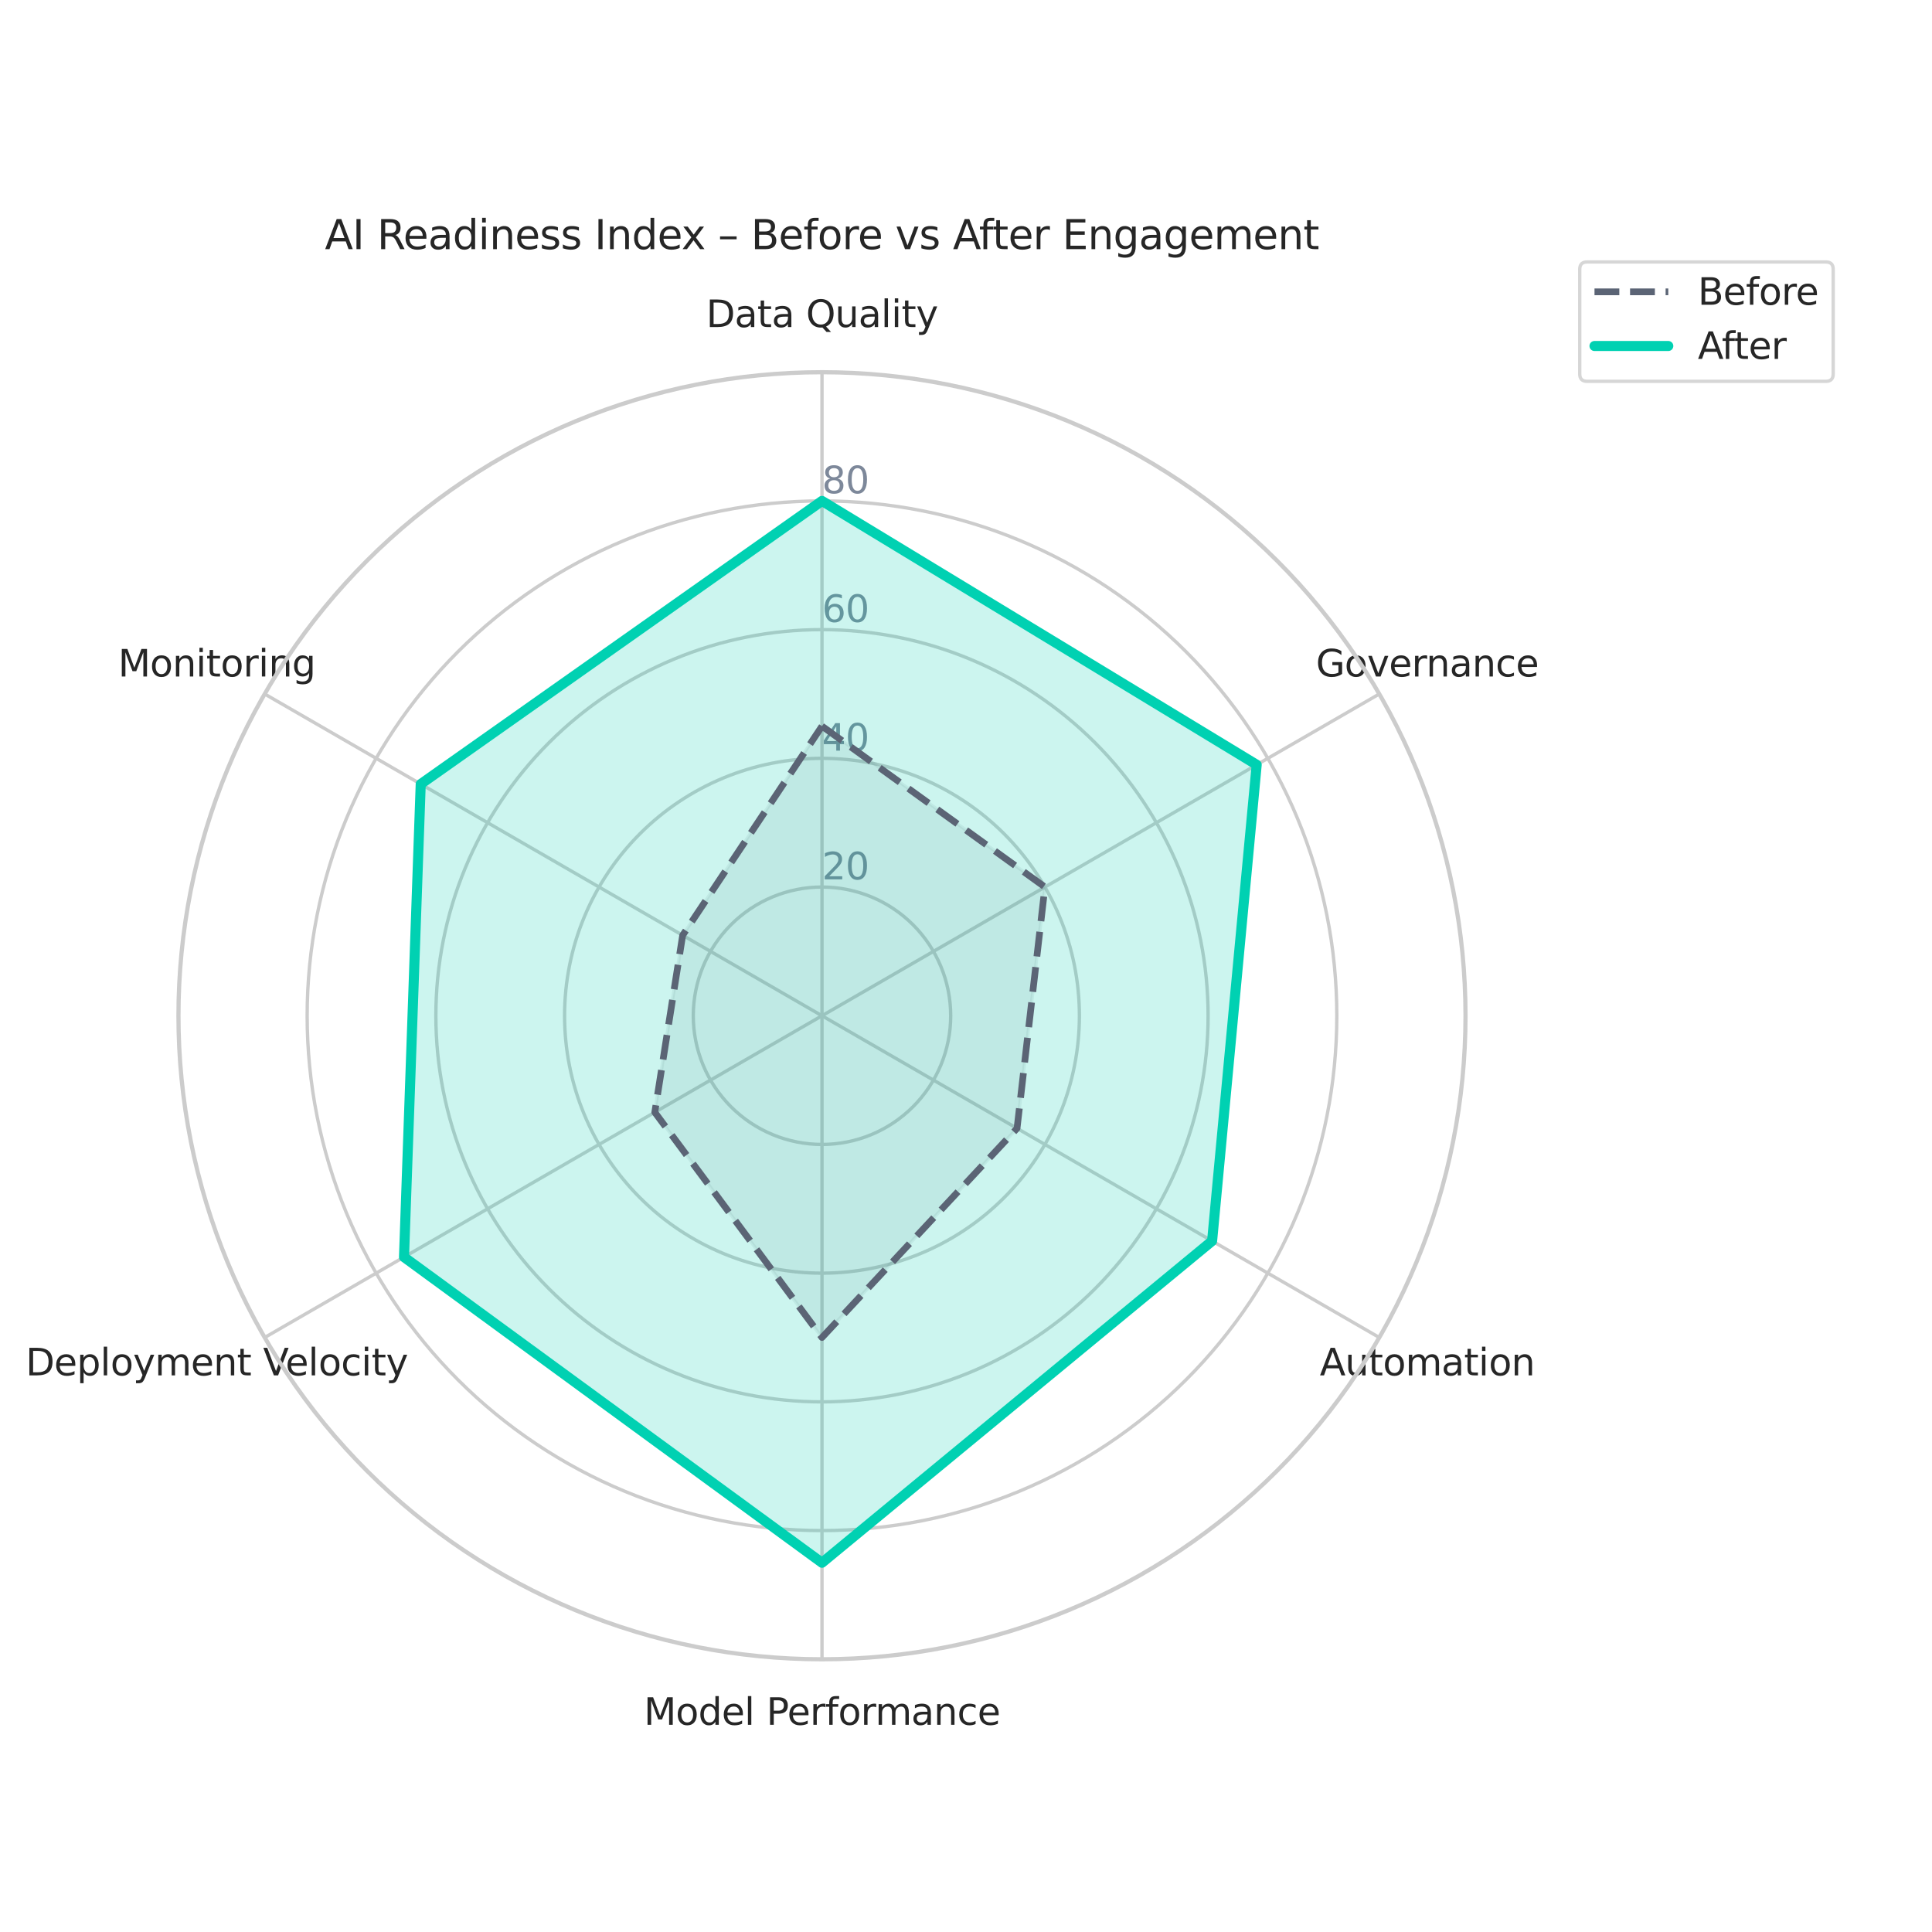 <?xml version="1.0" encoding="utf-8" standalone="no"?>
<!DOCTYPE svg PUBLIC "-//W3C//DTD SVG 1.1//EN"
  "http://www.w3.org/Graphics/SVG/1.1/DTD/svg11.dtd">
<svg xmlns:xlink="http://www.w3.org/1999/xlink" width="576pt" height="576pt" viewBox="0 0 576 576" xmlns="http://www.w3.org/2000/svg" version="1.1">
 <defs>
  <style type="text/css">*{stroke-linejoin: round; stroke-linecap: butt}</style>
 </defs>
 <g id="figure_1">
  <g id="patch_1">
   <path d="M 0 576 
L 576 576 
L 576 0 
L 0 0 
z
" style="fill: #ffffff"/>
  </g>
  <g id="axes_1">
   <g id="patch_2">
    <path d="M 436.924 302.831 
C 436.924 277.636 431.961 252.686 422.32 229.409 
C 412.678 206.132 398.545 184.981 380.73 167.165 
C 362.914 149.35 341.763 135.217 318.486 125.575 
C 295.209 115.934 270.259 110.971 245.064 110.971 
C 219.869 110.971 194.919 115.934 171.643 125.575 
C 148.366 135.217 127.214 149.35 109.399 167.165 
C 91.583 184.981 77.45 206.132 67.809 229.409 
C 58.167 252.686 53.204 277.636 53.204 302.831 
C 53.204 328.026 58.167 352.975 67.809 376.252 
C 77.45 399.529 91.583 420.681 109.399 438.496 
C 127.214 456.312 148.366 470.445 171.643 480.086 
C 194.919 489.728 219.869 494.691 245.064 494.691 
C 270.259 494.691 295.209 489.728 318.486 480.086 
C 341.763 470.445 362.914 456.312 380.73 438.496 
C 398.545 420.681 412.678 399.529 422.32 376.252 
C 431.961 352.975 436.924 328.026 436.924 302.831 
M 245.064 302.831 
C 245.064 302.831 245.064 302.831 245.064 302.831 
C 245.064 302.831 245.064 302.831 245.064 302.831 
C 245.064 302.831 245.064 302.831 245.064 302.831 
C 245.064 302.831 245.064 302.831 245.064 302.831 
C 245.064 302.831 245.064 302.831 245.064 302.831 
C 245.064 302.831 245.064 302.831 245.064 302.831 
C 245.064 302.831 245.064 302.831 245.064 302.831 
C 245.064 302.831 245.064 302.831 245.064 302.831 
C 245.064 302.831 245.064 302.831 245.064 302.831 
C 245.064 302.831 245.064 302.831 245.064 302.831 
C 245.064 302.831 245.064 302.831 245.064 302.831 
C 245.064 302.831 245.064 302.831 245.064 302.831 
C 245.064 302.831 245.064 302.831 245.064 302.831 
C 245.064 302.831 245.064 302.831 245.064 302.831 
C 245.064 302.831 245.064 302.831 245.064 302.831 
C 245.064 302.831 245.064 302.831 245.064 302.831 
z
" style="fill: #ffffff"/>
   </g>
   <g id="matplotlib.axis_1">
    <g id="xtick_1">
     <g id="line2d_1">
      <path d="M 245.064 302.831 
L 245.064 110.971 
" clip-path="url(#pe80fe487e2)" style="fill: none; stroke: #cccccc; stroke-linecap: round"/>
     </g>
     <g id="text_1">
      <!-- Data Quality -->
      <g style="fill: #262626" transform="translate(210.531 97.506) scale(0.11 -0.11)">
       <defs>
        <path id="DejaVuSans-44" d="M 1259 4147 
L 1259 519 
L 2022 519 
Q 2988 519 3436 956 
Q 3884 1394 3884 2338 
Q 3884 3275 3436 3711 
Q 2988 4147 2022 4147 
L 1259 4147 
z
M 628 4666 
L 1925 4666 
Q 3281 4666 3915 4102 
Q 4550 3538 4550 2338 
Q 4550 1131 3912 565 
Q 3275 0 1925 0 
L 628 0 
L 628 4666 
z
" transform="scale(0.016)"/>
        <path id="DejaVuSans-61" d="M 2194 1759 
Q 1497 1759 1228 1600 
Q 959 1441 959 1056 
Q 959 750 1161 570 
Q 1363 391 1709 391 
Q 2188 391 2477 730 
Q 2766 1069 2766 1631 
L 2766 1759 
L 2194 1759 
z
M 3341 1997 
L 3341 0 
L 2766 0 
L 2766 531 
Q 2569 213 2275 61 
Q 1981 -91 1556 -91 
Q 1019 -91 701 211 
Q 384 513 384 1019 
Q 384 1609 779 1909 
Q 1175 2209 1959 2209 
L 2766 2209 
L 2766 2266 
Q 2766 2663 2505 2880 
Q 2244 3097 1772 3097 
Q 1472 3097 1187 3025 
Q 903 2953 641 2809 
L 641 3341 
Q 956 3463 1253 3523 
Q 1550 3584 1831 3584 
Q 2591 3584 2966 3190 
Q 3341 2797 3341 1997 
z
" transform="scale(0.016)"/>
        <path id="DejaVuSans-74" d="M 1172 4494 
L 1172 3500 
L 2356 3500 
L 2356 3053 
L 1172 3053 
L 1172 1153 
Q 1172 725 1289 603 
Q 1406 481 1766 481 
L 2356 481 
L 2356 0 
L 1766 0 
Q 1100 0 847 248 
Q 594 497 594 1153 
L 594 3053 
L 172 3053 
L 172 3500 
L 594 3500 
L 594 4494 
L 1172 4494 
z
" transform="scale(0.016)"/>
        <path id="DejaVuSans-20" transform="scale(0.016)"/>
        <path id="DejaVuSans-51" d="M 2522 4238 
Q 1834 4238 1429 3725 
Q 1025 3213 1025 2328 
Q 1025 1447 1429 934 
Q 1834 422 2522 422 
Q 3209 422 3611 934 
Q 4013 1447 4013 2328 
Q 4013 3213 3611 3725 
Q 3209 4238 2522 4238 
z
M 3406 84 
L 4238 -825 
L 3475 -825 
L 2784 -78 
Q 2681 -84 2626 -87 
Q 2572 -91 2522 -91 
Q 1538 -91 948 567 
Q 359 1225 359 2328 
Q 359 3434 948 4092 
Q 1538 4750 2522 4750 
Q 3503 4750 4090 4092 
Q 4678 3434 4678 2328 
Q 4678 1516 4351 937 
Q 4025 359 3406 84 
z
" transform="scale(0.016)"/>
        <path id="DejaVuSans-75" d="M 544 1381 
L 544 3500 
L 1119 3500 
L 1119 1403 
Q 1119 906 1312 657 
Q 1506 409 1894 409 
Q 2359 409 2629 706 
Q 2900 1003 2900 1516 
L 2900 3500 
L 3475 3500 
L 3475 0 
L 2900 0 
L 2900 538 
Q 2691 219 2414 64 
Q 2138 -91 1772 -91 
Q 1169 -91 856 284 
Q 544 659 544 1381 
z
M 1991 3584 
L 1991 3584 
z
" transform="scale(0.016)"/>
        <path id="DejaVuSans-6c" d="M 603 4863 
L 1178 4863 
L 1178 0 
L 603 0 
L 603 4863 
z
" transform="scale(0.016)"/>
        <path id="DejaVuSans-69" d="M 603 3500 
L 1178 3500 
L 1178 0 
L 603 0 
L 603 3500 
z
M 603 4863 
L 1178 4863 
L 1178 4134 
L 603 4134 
L 603 4863 
z
" transform="scale(0.016)"/>
        <path id="DejaVuSans-79" d="M 2059 -325 
Q 1816 -950 1584 -1140 
Q 1353 -1331 966 -1331 
L 506 -1331 
L 506 -850 
L 844 -850 
Q 1081 -850 1212 -737 
Q 1344 -625 1503 -206 
L 1606 56 
L 191 3500 
L 800 3500 
L 1894 763 
L 2988 3500 
L 3597 3500 
L 2059 -325 
z
" transform="scale(0.016)"/>
       </defs>
       <use xlink:href="#DejaVuSans-44"/>
       <use xlink:href="#DejaVuSans-61" x="77.002"/>
       <use xlink:href="#DejaVuSans-74" x="138.281"/>
       <use xlink:href="#DejaVuSans-61" x="177.49"/>
       <use xlink:href="#DejaVuSans-20" x="238.77"/>
       <use xlink:href="#DejaVuSans-51" x="270.557"/>
       <use xlink:href="#DejaVuSans-75" x="349.268"/>
       <use xlink:href="#DejaVuSans-61" x="412.646"/>
       <use xlink:href="#DejaVuSans-6c" x="473.926"/>
       <use xlink:href="#DejaVuSans-69" x="501.709"/>
       <use xlink:href="#DejaVuSans-74" x="529.492"/>
       <use xlink:href="#DejaVuSans-79" x="568.701"/>
      </g>
     </g>
    </g>
    <g id="xtick_2">
     <g id="line2d_2">
      <path d="M 245.064 302.831 
L 411.22 206.901 
" clip-path="url(#pe80fe487e2)" style="fill: none; stroke: #cccccc; stroke-linecap: round"/>
     </g>
     <g id="text_2">
      <!-- Governance -->
      <g style="fill: #262626" transform="translate(392.328 201.686) scale(0.11 -0.11)">
       <defs>
        <path id="DejaVuSans-47" d="M 3809 666 
L 3809 1919 
L 2778 1919 
L 2778 2438 
L 4434 2438 
L 4434 434 
Q 4069 175 3628 42 
Q 3188 -91 2688 -91 
Q 1594 -91 976 548 
Q 359 1188 359 2328 
Q 359 3472 976 4111 
Q 1594 4750 2688 4750 
Q 3144 4750 3555 4637 
Q 3966 4525 4313 4306 
L 4313 3634 
Q 3963 3931 3569 4081 
Q 3175 4231 2741 4231 
Q 1884 4231 1454 3753 
Q 1025 3275 1025 2328 
Q 1025 1384 1454 906 
Q 1884 428 2741 428 
Q 3075 428 3337 486 
Q 3600 544 3809 666 
z
" transform="scale(0.016)"/>
        <path id="DejaVuSans-6f" d="M 1959 3097 
Q 1497 3097 1228 2736 
Q 959 2375 959 1747 
Q 959 1119 1226 758 
Q 1494 397 1959 397 
Q 2419 397 2687 759 
Q 2956 1122 2956 1747 
Q 2956 2369 2687 2733 
Q 2419 3097 1959 3097 
z
M 1959 3584 
Q 2709 3584 3137 3096 
Q 3566 2609 3566 1747 
Q 3566 888 3137 398 
Q 2709 -91 1959 -91 
Q 1206 -91 779 398 
Q 353 888 353 1747 
Q 353 2609 779 3096 
Q 1206 3584 1959 3584 
z
" transform="scale(0.016)"/>
        <path id="DejaVuSans-76" d="M 191 3500 
L 800 3500 
L 1894 563 
L 2988 3500 
L 3597 3500 
L 2284 0 
L 1503 0 
L 191 3500 
z
" transform="scale(0.016)"/>
        <path id="DejaVuSans-65" d="M 3597 1894 
L 3597 1613 
L 953 1613 
Q 991 1019 1311 708 
Q 1631 397 2203 397 
Q 2534 397 2845 478 
Q 3156 559 3463 722 
L 3463 178 
Q 3153 47 2828 -22 
Q 2503 -91 2169 -91 
Q 1331 -91 842 396 
Q 353 884 353 1716 
Q 353 2575 817 3079 
Q 1281 3584 2069 3584 
Q 2775 3584 3186 3129 
Q 3597 2675 3597 1894 
z
M 3022 2063 
Q 3016 2534 2758 2815 
Q 2500 3097 2075 3097 
Q 1594 3097 1305 2825 
Q 1016 2553 972 2059 
L 3022 2063 
z
" transform="scale(0.016)"/>
        <path id="DejaVuSans-72" d="M 2631 2963 
Q 2534 3019 2420 3045 
Q 2306 3072 2169 3072 
Q 1681 3072 1420 2755 
Q 1159 2438 1159 1844 
L 1159 0 
L 581 0 
L 581 3500 
L 1159 3500 
L 1159 2956 
Q 1341 3275 1631 3429 
Q 1922 3584 2338 3584 
Q 2397 3584 2469 3576 
Q 2541 3569 2628 3553 
L 2631 2963 
z
" transform="scale(0.016)"/>
        <path id="DejaVuSans-6e" d="M 3513 2113 
L 3513 0 
L 2938 0 
L 2938 2094 
Q 2938 2591 2744 2837 
Q 2550 3084 2163 3084 
Q 1697 3084 1428 2787 
Q 1159 2491 1159 1978 
L 1159 0 
L 581 0 
L 581 3500 
L 1159 3500 
L 1159 2956 
Q 1366 3272 1645 3428 
Q 1925 3584 2291 3584 
Q 2894 3584 3203 3211 
Q 3513 2838 3513 2113 
z
" transform="scale(0.016)"/>
        <path id="DejaVuSans-63" d="M 3122 3366 
L 3122 2828 
Q 2878 2963 2633 3030 
Q 2388 3097 2138 3097 
Q 1578 3097 1268 2742 
Q 959 2388 959 1747 
Q 959 1106 1268 751 
Q 1578 397 2138 397 
Q 2388 397 2633 464 
Q 2878 531 3122 666 
L 3122 134 
Q 2881 22 2623 -34 
Q 2366 -91 2075 -91 
Q 1284 -91 818 406 
Q 353 903 353 1747 
Q 353 2603 823 3093 
Q 1294 3584 2113 3584 
Q 2378 3584 2631 3529 
Q 2884 3475 3122 3366 
z
" transform="scale(0.016)"/>
       </defs>
       <use xlink:href="#DejaVuSans-47"/>
       <use xlink:href="#DejaVuSans-6f" x="77.49"/>
       <use xlink:href="#DejaVuSans-76" x="138.672"/>
       <use xlink:href="#DejaVuSans-65" x="197.852"/>
       <use xlink:href="#DejaVuSans-72" x="259.375"/>
       <use xlink:href="#DejaVuSans-6e" x="298.738"/>
       <use xlink:href="#DejaVuSans-61" x="362.117"/>
       <use xlink:href="#DejaVuSans-6e" x="423.396"/>
       <use xlink:href="#DejaVuSans-63" x="486.775"/>
       <use xlink:href="#DejaVuSans-65" x="541.756"/>
      </g>
     </g>
    </g>
    <g id="xtick_3">
     <g id="line2d_3">
      <path d="M 245.064 302.831 
L 411.22 398.761 
" clip-path="url(#pe80fe487e2)" style="fill: none; stroke: #cccccc; stroke-linecap: round"/>
     </g>
     <g id="text_3">
      <!-- Automation -->
      <g style="fill: #262626" transform="translate(393.477 410.046) scale(0.11 -0.11)">
       <defs>
        <path id="DejaVuSans-41" d="M 2188 4044 
L 1331 1722 
L 3047 1722 
L 2188 4044 
z
M 1831 4666 
L 2547 4666 
L 4325 0 
L 3669 0 
L 3244 1197 
L 1141 1197 
L 716 0 
L 50 0 
L 1831 4666 
z
" transform="scale(0.016)"/>
        <path id="DejaVuSans-6d" d="M 3328 2828 
Q 3544 3216 3844 3400 
Q 4144 3584 4550 3584 
Q 5097 3584 5394 3201 
Q 5691 2819 5691 2113 
L 5691 0 
L 5113 0 
L 5113 2094 
Q 5113 2597 4934 2840 
Q 4756 3084 4391 3084 
Q 3944 3084 3684 2787 
Q 3425 2491 3425 1978 
L 3425 0 
L 2847 0 
L 2847 2094 
Q 2847 2600 2669 2842 
Q 2491 3084 2119 3084 
Q 1678 3084 1418 2786 
Q 1159 2488 1159 1978 
L 1159 0 
L 581 0 
L 581 3500 
L 1159 3500 
L 1159 2956 
Q 1356 3278 1631 3431 
Q 1906 3584 2284 3584 
Q 2666 3584 2933 3390 
Q 3200 3197 3328 2828 
z
" transform="scale(0.016)"/>
       </defs>
       <use xlink:href="#DejaVuSans-41"/>
       <use xlink:href="#DejaVuSans-75" x="68.408"/>
       <use xlink:href="#DejaVuSans-74" x="131.787"/>
       <use xlink:href="#DejaVuSans-6f" x="170.996"/>
       <use xlink:href="#DejaVuSans-6d" x="232.178"/>
       <use xlink:href="#DejaVuSans-61" x="329.59"/>
       <use xlink:href="#DejaVuSans-74" x="390.869"/>
       <use xlink:href="#DejaVuSans-69" x="430.078"/>
       <use xlink:href="#DejaVuSans-6f" x="457.861"/>
       <use xlink:href="#DejaVuSans-6e" x="519.043"/>
      </g>
     </g>
    </g>
    <g id="xtick_4">
     <g id="line2d_4">
      <path d="M 245.064 302.831 
L 245.064 494.691 
" clip-path="url(#pe80fe487e2)" style="fill: none; stroke: #cccccc; stroke-linecap: round"/>
     </g>
     <g id="text_4">
      <!-- Model Performance -->
      <g style="fill: #262626" transform="translate(191.951 514.226) scale(0.11 -0.11)">
       <defs>
        <path id="DejaVuSans-4d" d="M 628 4666 
L 1569 4666 
L 2759 1491 
L 3956 4666 
L 4897 4666 
L 4897 0 
L 4281 0 
L 4281 4097 
L 3078 897 
L 2444 897 
L 1241 4097 
L 1241 0 
L 628 0 
L 628 4666 
z
" transform="scale(0.016)"/>
        <path id="DejaVuSans-64" d="M 2906 2969 
L 2906 4863 
L 3481 4863 
L 3481 0 
L 2906 0 
L 2906 525 
Q 2725 213 2448 61 
Q 2172 -91 1784 -91 
Q 1150 -91 751 415 
Q 353 922 353 1747 
Q 353 2572 751 3078 
Q 1150 3584 1784 3584 
Q 2172 3584 2448 3432 
Q 2725 3281 2906 2969 
z
M 947 1747 
Q 947 1113 1208 752 
Q 1469 391 1925 391 
Q 2381 391 2643 752 
Q 2906 1113 2906 1747 
Q 2906 2381 2643 2742 
Q 2381 3103 1925 3103 
Q 1469 3103 1208 2742 
Q 947 2381 947 1747 
z
" transform="scale(0.016)"/>
        <path id="DejaVuSans-50" d="M 1259 4147 
L 1259 2394 
L 2053 2394 
Q 2494 2394 2734 2622 
Q 2975 2850 2975 3272 
Q 2975 3691 2734 3919 
Q 2494 4147 2053 4147 
L 1259 4147 
z
M 628 4666 
L 2053 4666 
Q 2838 4666 3239 4311 
Q 3641 3956 3641 3272 
Q 3641 2581 3239 2228 
Q 2838 1875 2053 1875 
L 1259 1875 
L 1259 0 
L 628 0 
L 628 4666 
z
" transform="scale(0.016)"/>
        <path id="DejaVuSans-66" d="M 2375 4863 
L 2375 4384 
L 1825 4384 
Q 1516 4384 1395 4259 
Q 1275 4134 1275 3809 
L 1275 3500 
L 2222 3500 
L 2222 3053 
L 1275 3053 
L 1275 0 
L 697 0 
L 697 3053 
L 147 3053 
L 147 3500 
L 697 3500 
L 697 3744 
Q 697 4328 969 4595 
Q 1241 4863 1831 4863 
L 2375 4863 
z
" transform="scale(0.016)"/>
       </defs>
       <use xlink:href="#DejaVuSans-4d"/>
       <use xlink:href="#DejaVuSans-6f" x="86.279"/>
       <use xlink:href="#DejaVuSans-64" x="147.461"/>
       <use xlink:href="#DejaVuSans-65" x="210.938"/>
       <use xlink:href="#DejaVuSans-6c" x="272.461"/>
       <use xlink:href="#DejaVuSans-20" x="300.244"/>
       <use xlink:href="#DejaVuSans-50" x="332.031"/>
       <use xlink:href="#DejaVuSans-65" x="388.709"/>
       <use xlink:href="#DejaVuSans-72" x="450.232"/>
       <use xlink:href="#DejaVuSans-66" x="491.346"/>
       <use xlink:href="#DejaVuSans-6f" x="526.551"/>
       <use xlink:href="#DejaVuSans-72" x="587.732"/>
       <use xlink:href="#DejaVuSans-6d" x="627.096"/>
       <use xlink:href="#DejaVuSans-61" x="724.508"/>
       <use xlink:href="#DejaVuSans-6e" x="785.787"/>
       <use xlink:href="#DejaVuSans-63" x="849.166"/>
       <use xlink:href="#DejaVuSans-65" x="904.146"/>
      </g>
     </g>
    </g>
    <g id="xtick_5">
     <g id="line2d_5">
      <path d="M 245.064 302.831 
L 78.909 398.761 
" clip-path="url(#pe80fe487e2)" style="fill: none; stroke: #cccccc; stroke-linecap: round"/>
     </g>
     <g id="text_5">
      <!-- Deployment Velocity -->
      <g style="fill: #262626" transform="translate(7.651 410.046) scale(0.11 -0.11)">
       <defs>
        <path id="DejaVuSans-70" d="M 1159 525 
L 1159 -1331 
L 581 -1331 
L 581 3500 
L 1159 3500 
L 1159 2969 
Q 1341 3281 1617 3432 
Q 1894 3584 2278 3584 
Q 2916 3584 3314 3078 
Q 3713 2572 3713 1747 
Q 3713 922 3314 415 
Q 2916 -91 2278 -91 
Q 1894 -91 1617 61 
Q 1341 213 1159 525 
z
M 3116 1747 
Q 3116 2381 2855 2742 
Q 2594 3103 2138 3103 
Q 1681 3103 1420 2742 
Q 1159 2381 1159 1747 
Q 1159 1113 1420 752 
Q 1681 391 2138 391 
Q 2594 391 2855 752 
Q 3116 1113 3116 1747 
z
" transform="scale(0.016)"/>
        <path id="DejaVuSans-56" d="M 1831 0 
L 50 4666 
L 709 4666 
L 2188 738 
L 3669 4666 
L 4325 4666 
L 2547 0 
L 1831 0 
z
" transform="scale(0.016)"/>
       </defs>
       <use xlink:href="#DejaVuSans-44"/>
       <use xlink:href="#DejaVuSans-65" x="77.002"/>
       <use xlink:href="#DejaVuSans-70" x="138.525"/>
       <use xlink:href="#DejaVuSans-6c" x="202.002"/>
       <use xlink:href="#DejaVuSans-6f" x="229.785"/>
       <use xlink:href="#DejaVuSans-79" x="290.967"/>
       <use xlink:href="#DejaVuSans-6d" x="350.146"/>
       <use xlink:href="#DejaVuSans-65" x="447.559"/>
       <use xlink:href="#DejaVuSans-6e" x="509.082"/>
       <use xlink:href="#DejaVuSans-74" x="572.461"/>
       <use xlink:href="#DejaVuSans-20" x="611.67"/>
       <use xlink:href="#DejaVuSans-56" x="643.457"/>
       <use xlink:href="#DejaVuSans-65" x="704.115"/>
       <use xlink:href="#DejaVuSans-6c" x="765.639"/>
       <use xlink:href="#DejaVuSans-6f" x="793.422"/>
       <use xlink:href="#DejaVuSans-63" x="854.604"/>
       <use xlink:href="#DejaVuSans-69" x="909.584"/>
       <use xlink:href="#DejaVuSans-74" x="937.367"/>
       <use xlink:href="#DejaVuSans-79" x="976.576"/>
      </g>
     </g>
    </g>
    <g id="xtick_6">
     <g id="line2d_6">
      <path d="M 245.064 302.831 
L 78.909 206.901 
" clip-path="url(#pe80fe487e2)" style="fill: none; stroke: #cccccc; stroke-linecap: round"/>
     </g>
     <g id="text_6">
      <!-- Monitoring -->
      <g style="fill: #262626" transform="translate(35.207 201.686) scale(0.11 -0.11)">
       <defs>
        <path id="DejaVuSans-67" d="M 2906 1791 
Q 2906 2416 2648 2759 
Q 2391 3103 1925 3103 
Q 1463 3103 1205 2759 
Q 947 2416 947 1791 
Q 947 1169 1205 825 
Q 1463 481 1925 481 
Q 2391 481 2648 825 
Q 2906 1169 2906 1791 
z
M 3481 434 
Q 3481 -459 3084 -895 
Q 2688 -1331 1869 -1331 
Q 1566 -1331 1297 -1286 
Q 1028 -1241 775 -1147 
L 775 -588 
Q 1028 -725 1275 -790 
Q 1522 -856 1778 -856 
Q 2344 -856 2625 -561 
Q 2906 -266 2906 331 
L 2906 616 
Q 2728 306 2450 153 
Q 2172 0 1784 0 
Q 1141 0 747 490 
Q 353 981 353 1791 
Q 353 2603 747 3093 
Q 1141 3584 1784 3584 
Q 2172 3584 2450 3431 
Q 2728 3278 2906 2969 
L 2906 3500 
L 3481 3500 
L 3481 434 
z
" transform="scale(0.016)"/>
       </defs>
       <use xlink:href="#DejaVuSans-4d"/>
       <use xlink:href="#DejaVuSans-6f" x="86.279"/>
       <use xlink:href="#DejaVuSans-6e" x="147.461"/>
       <use xlink:href="#DejaVuSans-69" x="210.84"/>
       <use xlink:href="#DejaVuSans-74" x="238.623"/>
       <use xlink:href="#DejaVuSans-6f" x="277.832"/>
       <use xlink:href="#DejaVuSans-72" x="339.014"/>
       <use xlink:href="#DejaVuSans-69" x="380.127"/>
       <use xlink:href="#DejaVuSans-6e" x="407.91"/>
       <use xlink:href="#DejaVuSans-67" x="471.289"/>
      </g>
     </g>
    </g>
   </g>
   <g id="matplotlib.axis_2">
    <g id="ytick_1">
     <g id="line2d_7">
      <path d="M 245.064 264.459 
C 250.103 264.459 255.093 265.451 259.748 267.38 
C 264.404 269.308 268.634 272.135 272.197 275.698 
C 275.76 279.261 278.587 283.491 280.515 288.146 
C 282.444 292.802 283.436 297.792 283.436 302.831 
C 283.436 307.87 282.444 312.86 280.515 317.515 
C 278.587 322.171 275.76 326.401 272.197 329.964 
C 268.634 333.527 264.404 336.354 259.748 338.282 
C 255.093 340.21 250.103 341.203 245.064 341.203 
C 240.025 341.203 235.035 340.21 230.38 338.282 
C 225.724 336.354 221.494 333.527 217.931 329.964 
C 214.368 326.401 211.541 322.171 209.613 317.515 
C 207.685 312.86 206.692 307.87 206.692 302.831 
C 206.692 297.792 207.685 292.802 209.613 288.146 
C 211.541 283.491 214.368 279.261 217.931 275.698 
C 221.494 272.135 225.724 269.308 230.38 267.38 
C 235.035 265.451 240.025 264.459 245.064 264.459 
" clip-path="url(#pe80fe487e2)" style="fill: none; stroke: #cccccc; stroke-linecap: round"/>
     </g>
     <g id="text_7">
      <!-- 20 -->
      <g style="fill: #7d889a" transform="translate(245.064 262.171) scale(0.11 -0.11)">
       <defs>
        <path id="DejaVuSans-32" d="M 1228 531 
L 3431 531 
L 3431 0 
L 469 0 
L 469 531 
Q 828 903 1448 1529 
Q 2069 2156 2228 2338 
Q 2531 2678 2651 2914 
Q 2772 3150 2772 3378 
Q 2772 3750 2511 3984 
Q 2250 4219 1831 4219 
Q 1534 4219 1204 4116 
Q 875 4013 500 3803 
L 500 4441 
Q 881 4594 1212 4672 
Q 1544 4750 1819 4750 
Q 2544 4750 2975 4387 
Q 3406 4025 3406 3419 
Q 3406 3131 3298 2873 
Q 3191 2616 2906 2266 
Q 2828 2175 2409 1742 
Q 1991 1309 1228 531 
z
" transform="scale(0.016)"/>
        <path id="DejaVuSans-30" d="M 2034 4250 
Q 1547 4250 1301 3770 
Q 1056 3291 1056 2328 
Q 1056 1369 1301 889 
Q 1547 409 2034 409 
Q 2525 409 2770 889 
Q 3016 1369 3016 2328 
Q 3016 3291 2770 3770 
Q 2525 4250 2034 4250 
z
M 2034 4750 
Q 2819 4750 3233 4129 
Q 3647 3509 3647 2328 
Q 3647 1150 3233 529 
Q 2819 -91 2034 -91 
Q 1250 -91 836 529 
Q 422 1150 422 2328 
Q 422 3509 836 4129 
Q 1250 4750 2034 4750 
z
" transform="scale(0.016)"/>
       </defs>
       <use xlink:href="#DejaVuSans-32"/>
       <use xlink:href="#DejaVuSans-30" x="63.623"/>
      </g>
     </g>
    </g>
    <g id="ytick_2">
     <g id="line2d_8">
      <path d="M 245.064 226.087 
C 255.142 226.087 265.122 228.072 274.433 231.929 
C 283.744 235.785 292.204 241.438 299.33 248.565 
C 306.456 255.691 312.11 264.151 315.966 273.462 
C 319.823 282.773 321.808 292.753 321.808 302.831 
C 321.808 312.909 319.823 322.889 315.966 332.199 
C 312.11 341.51 306.456 349.971 299.33 357.097 
C 292.204 364.223 283.744 369.876 274.433 373.733 
C 265.122 377.59 255.142 379.575 245.064 379.575 
C 234.986 379.575 225.006 377.59 215.695 373.733 
C 206.385 369.876 197.924 364.223 190.798 357.097 
C 183.672 349.971 178.019 341.51 174.162 332.199 
C 170.305 322.889 168.32 312.909 168.32 302.831 
C 168.32 292.753 170.305 282.773 174.162 273.462 
C 178.019 264.151 183.672 255.691 190.798 248.565 
C 197.924 241.438 206.385 235.785 215.695 231.929 
C 225.006 228.072 234.986 226.087 245.064 226.087 
" clip-path="url(#pe80fe487e2)" style="fill: none; stroke: #cccccc; stroke-linecap: round"/>
     </g>
     <g id="text_8">
      <!-- 40 -->
      <g style="fill: #7d889a" transform="translate(245.064 223.799) scale(0.11 -0.11)">
       <defs>
        <path id="DejaVuSans-34" d="M 2419 4116 
L 825 1625 
L 2419 1625 
L 2419 4116 
z
M 2253 4666 
L 3047 4666 
L 3047 1625 
L 3713 1625 
L 3713 1100 
L 3047 1100 
L 3047 0 
L 2419 0 
L 2419 1100 
L 313 1100 
L 313 1709 
L 2253 4666 
z
" transform="scale(0.016)"/>
       </defs>
       <use xlink:href="#DejaVuSans-34"/>
       <use xlink:href="#DejaVuSans-30" x="63.623"/>
      </g>
     </g>
    </g>
    <g id="ytick_3">
     <g id="line2d_9">
      <path d="M 245.064 187.715 
C 260.181 187.715 275.151 190.693 289.117 196.478 
C 303.083 202.263 315.774 210.742 326.463 221.432 
C 337.153 232.121 345.632 244.812 351.417 258.778 
C 357.202 272.744 360.18 287.714 360.18 302.831 
C 360.18 317.948 357.202 332.918 351.417 346.884 
C 345.632 360.85 337.153 373.541 326.463 384.23 
C 315.774 394.919 303.083 403.399 289.117 409.184 
C 275.151 414.969 260.181 417.947 245.064 417.947 
C 229.947 417.947 214.977 414.969 201.011 409.184 
C 187.045 403.399 174.354 394.919 163.665 384.23 
C 152.976 373.541 144.496 360.85 138.711 346.884 
C 132.926 332.918 129.948 317.948 129.948 302.831 
C 129.948 287.714 132.926 272.744 138.711 258.778 
C 144.496 244.812 152.976 232.121 163.665 221.432 
C 174.354 210.742 187.045 202.263 201.011 196.478 
C 214.977 190.693 229.947 187.715 245.064 187.715 
" clip-path="url(#pe80fe487e2)" style="fill: none; stroke: #cccccc; stroke-linecap: round"/>
     </g>
     <g id="text_9">
      <!-- 60 -->
      <g style="fill: #7d889a" transform="translate(245.064 185.427) scale(0.11 -0.11)">
       <defs>
        <path id="DejaVuSans-36" d="M 2113 2584 
Q 1688 2584 1439 2293 
Q 1191 2003 1191 1497 
Q 1191 994 1439 701 
Q 1688 409 2113 409 
Q 2538 409 2786 701 
Q 3034 994 3034 1497 
Q 3034 2003 2786 2293 
Q 2538 2584 2113 2584 
z
M 3366 4563 
L 3366 3988 
Q 3128 4100 2886 4159 
Q 2644 4219 2406 4219 
Q 1781 4219 1451 3797 
Q 1122 3375 1075 2522 
Q 1259 2794 1537 2939 
Q 1816 3084 2150 3084 
Q 2853 3084 3261 2657 
Q 3669 2231 3669 1497 
Q 3669 778 3244 343 
Q 2819 -91 2113 -91 
Q 1303 -91 875 529 
Q 447 1150 447 2328 
Q 447 3434 972 4092 
Q 1497 4750 2381 4750 
Q 2619 4750 2861 4703 
Q 3103 4656 3366 4563 
z
" transform="scale(0.016)"/>
       </defs>
       <use xlink:href="#DejaVuSans-36"/>
       <use xlink:href="#DejaVuSans-30" x="63.623"/>
      </g>
     </g>
    </g>
    <g id="ytick_4">
     <g id="line2d_10">
      <path d="M 245.064 149.343 
C 265.22 149.343 285.18 153.313 303.801 161.026 
C 322.423 168.74 339.344 180.046 353.596 194.298 
C 367.849 208.551 379.155 225.472 386.868 244.094 
C 394.582 262.715 398.552 282.675 398.552 302.831 
C 398.552 322.987 394.582 342.947 386.868 361.568 
C 379.155 380.19 367.849 397.111 353.596 411.363 
C 339.344 425.615 322.423 436.922 303.801 444.635 
C 285.18 452.348 265.22 456.319 245.064 456.319 
C 224.908 456.319 204.948 452.348 186.327 444.635 
C 167.705 436.922 150.784 425.615 136.532 411.363 
C 122.279 397.111 110.973 380.19 103.26 361.568 
C 95.546 342.947 91.576 322.987 91.576 302.831 
C 91.576 282.675 95.546 262.715 103.26 244.094 
C 110.973 225.472 122.279 208.551 136.532 194.298 
C 150.784 180.046 167.705 168.74 186.327 161.026 
C 204.948 153.313 224.908 149.343 245.064 149.343 
" clip-path="url(#pe80fe487e2)" style="fill: none; stroke: #cccccc; stroke-linecap: round"/>
     </g>
     <g id="text_10">
      <!-- 80 -->
      <g style="fill: #7d889a" transform="translate(245.064 147.055) scale(0.11 -0.11)">
       <defs>
        <path id="DejaVuSans-38" d="M 2034 2216 
Q 1584 2216 1326 1975 
Q 1069 1734 1069 1313 
Q 1069 891 1326 650 
Q 1584 409 2034 409 
Q 2484 409 2743 651 
Q 3003 894 3003 1313 
Q 3003 1734 2745 1975 
Q 2488 2216 2034 2216 
z
M 1403 2484 
Q 997 2584 770 2862 
Q 544 3141 544 3541 
Q 544 4100 942 4425 
Q 1341 4750 2034 4750 
Q 2731 4750 3128 4425 
Q 3525 4100 3525 3541 
Q 3525 3141 3298 2862 
Q 3072 2584 2669 2484 
Q 3125 2378 3379 2068 
Q 3634 1759 3634 1313 
Q 3634 634 3220 271 
Q 2806 -91 2034 -91 
Q 1263 -91 848 271 
Q 434 634 434 1313 
Q 434 1759 690 2068 
Q 947 2378 1403 2484 
z
M 1172 3481 
Q 1172 3119 1398 2916 
Q 1625 2713 2034 2713 
Q 2441 2713 2670 2916 
Q 2900 3119 2900 3481 
Q 2900 3844 2670 4047 
Q 2441 4250 2034 4250 
Q 1625 4250 1398 4047 
Q 1172 3844 1172 3481 
z
" transform="scale(0.016)"/>
       </defs>
       <use xlink:href="#DejaVuSans-38"/>
       <use xlink:href="#DejaVuSans-30" x="63.623"/>
      </g>
     </g>
    </g>
   </g>
   <g id="patch_3">
    <path d="M 245.064 216.494 
L 311.526 264.459 
L 303.219 336.406 
L 245.064 398.761 
L 195.217 331.61 
L 203.525 278.848 
z
" clip-path="url(#pe80fe487e2)" style="fill: #5b6475; opacity: 0.1; stroke: #5b6475; stroke-linejoin: miter"/>
   </g>
   <g id="patch_4">
    <path d="M 245.064 149.343 
L 374.665 228.005 
L 361.373 369.982 
L 245.064 465.912 
L 120.447 374.778 
L 125.432 233.761 
z
" clip-path="url(#pe80fe487e2)" style="fill: #00d1b2; opacity: 0.2; stroke: #00d1b2; stroke-linejoin: miter"/>
   </g>
   <g id="line2d_11">
    <path d="M 245.064 216.494 
L 311.526 264.459 
L 303.219 336.406 
L 245.064 398.761 
L 195.217 331.61 
L 203.525 278.848 
L 245.064 216.494 
" clip-path="url(#pe80fe487e2)" style="fill: none; stroke-dasharray: 7.4,3.2; stroke-dashoffset: 0; stroke: #5b6475; stroke-width: 2"/>
   </g>
   <g id="line2d_12">
    <path d="M 245.064 149.343 
L 374.665 228.005 
L 361.373 369.982 
L 245.064 465.912 
L 120.447 374.778 
L 125.432 233.761 
L 245.064 149.343 
" clip-path="url(#pe80fe487e2)" style="fill: none; stroke: #00d1b2; stroke-width: 3; stroke-linecap: round"/>
   </g>
   <g id="patch_5">
    <path d="M 245.064 110.971 
C 219.869 110.971 194.919 115.934 171.643 125.575 
C 148.366 135.217 127.214 149.35 109.399 167.165 
C 91.583 184.981 77.45 206.132 67.809 229.409 
C 58.167 252.686 53.204 277.636 53.204 302.831 
C 53.204 328.026 58.167 352.975 67.809 376.252 
C 77.45 399.529 91.583 420.681 109.399 438.496 
C 127.214 456.312 148.366 470.445 171.643 480.086 
C 194.919 489.728 219.869 494.691 245.064 494.691 
C 270.259 494.691 295.209 489.728 318.486 480.086 
C 341.763 470.445 362.914 456.312 380.73 438.496 
C 398.545 420.681 412.678 399.529 422.32 376.252 
C 431.961 352.975 436.924 328.026 436.924 302.831 
C 436.924 277.636 431.961 252.686 422.32 229.409 
C 412.678 206.132 398.545 184.981 380.73 167.165 
C 362.914 149.35 341.763 135.217 318.486 125.575 
C 295.209 115.934 270.259 110.971 245.064 110.971 
" style="fill: none; stroke: #cccccc; stroke-width: 1.25; stroke-linejoin: miter; stroke-linecap: square"/>
   </g>
   <g id="text_11">
    <!-- AI Readiness Index – Before vs After Engagement -->
    <g style="fill: #262626" transform="translate(96.864 74.273) scale(0.12 -0.12)">
     <defs>
      <path id="DejaVuSans-49" d="M 628 4666 
L 1259 4666 
L 1259 0 
L 628 0 
L 628 4666 
z
" transform="scale(0.016)"/>
      <path id="DejaVuSans-52" d="M 2841 2188 
Q 3044 2119 3236 1894 
Q 3428 1669 3622 1275 
L 4263 0 
L 3584 0 
L 2988 1197 
Q 2756 1666 2539 1819 
Q 2322 1972 1947 1972 
L 1259 1972 
L 1259 0 
L 628 0 
L 628 4666 
L 2053 4666 
Q 2853 4666 3247 4331 
Q 3641 3997 3641 3322 
Q 3641 2881 3436 2590 
Q 3231 2300 2841 2188 
z
M 1259 4147 
L 1259 2491 
L 2053 2491 
Q 2509 2491 2742 2702 
Q 2975 2913 2975 3322 
Q 2975 3731 2742 3939 
Q 2509 4147 2053 4147 
L 1259 4147 
z
" transform="scale(0.016)"/>
      <path id="DejaVuSans-73" d="M 2834 3397 
L 2834 2853 
Q 2591 2978 2328 3040 
Q 2066 3103 1784 3103 
Q 1356 3103 1142 2972 
Q 928 2841 928 2578 
Q 928 2378 1081 2264 
Q 1234 2150 1697 2047 
L 1894 2003 
Q 2506 1872 2764 1633 
Q 3022 1394 3022 966 
Q 3022 478 2636 193 
Q 2250 -91 1575 -91 
Q 1294 -91 989 -36 
Q 684 19 347 128 
L 347 722 
Q 666 556 975 473 
Q 1284 391 1588 391 
Q 1994 391 2212 530 
Q 2431 669 2431 922 
Q 2431 1156 2273 1281 
Q 2116 1406 1581 1522 
L 1381 1569 
Q 847 1681 609 1914 
Q 372 2147 372 2553 
Q 372 3047 722 3315 
Q 1072 3584 1716 3584 
Q 2034 3584 2315 3537 
Q 2597 3491 2834 3397 
z
" transform="scale(0.016)"/>
      <path id="DejaVuSans-78" d="M 3513 3500 
L 2247 1797 
L 3578 0 
L 2900 0 
L 1881 1375 
L 863 0 
L 184 0 
L 1544 1831 
L 300 3500 
L 978 3500 
L 1906 2253 
L 2834 3500 
L 3513 3500 
z
" transform="scale(0.016)"/>
      <path id="DejaVuSans-2013" d="M 313 1978 
L 2888 1978 
L 2888 1528 
L 313 1528 
L 313 1978 
z
" transform="scale(0.016)"/>
      <path id="DejaVuSans-42" d="M 1259 2228 
L 1259 519 
L 2272 519 
Q 2781 519 3026 730 
Q 3272 941 3272 1375 
Q 3272 1813 3026 2020 
Q 2781 2228 2272 2228 
L 1259 2228 
z
M 1259 4147 
L 1259 2741 
L 2194 2741 
Q 2656 2741 2882 2914 
Q 3109 3088 3109 3444 
Q 3109 3797 2882 3972 
Q 2656 4147 2194 4147 
L 1259 4147 
z
M 628 4666 
L 2241 4666 
Q 2963 4666 3353 4366 
Q 3744 4066 3744 3513 
Q 3744 3084 3544 2831 
Q 3344 2578 2956 2516 
Q 3422 2416 3680 2098 
Q 3938 1781 3938 1306 
Q 3938 681 3513 340 
Q 3088 0 2303 0 
L 628 0 
L 628 4666 
z
" transform="scale(0.016)"/>
      <path id="DejaVuSans-45" d="M 628 4666 
L 3578 4666 
L 3578 4134 
L 1259 4134 
L 1259 2753 
L 3481 2753 
L 3481 2222 
L 1259 2222 
L 1259 531 
L 3634 531 
L 3634 0 
L 628 0 
L 628 4666 
z
" transform="scale(0.016)"/>
     </defs>
     <use xlink:href="#DejaVuSans-41"/>
     <use xlink:href="#DejaVuSans-49" x="68.408"/>
     <use xlink:href="#DejaVuSans-20" x="97.9"/>
     <use xlink:href="#DejaVuSans-52" x="129.688"/>
     <use xlink:href="#DejaVuSans-65" x="194.67"/>
     <use xlink:href="#DejaVuSans-61" x="256.193"/>
     <use xlink:href="#DejaVuSans-64" x="317.473"/>
     <use xlink:href="#DejaVuSans-69" x="380.949"/>
     <use xlink:href="#DejaVuSans-6e" x="408.732"/>
     <use xlink:href="#DejaVuSans-65" x="472.111"/>
     <use xlink:href="#DejaVuSans-73" x="533.635"/>
     <use xlink:href="#DejaVuSans-73" x="585.734"/>
     <use xlink:href="#DejaVuSans-20" x="637.834"/>
     <use xlink:href="#DejaVuSans-49" x="669.621"/>
     <use xlink:href="#DejaVuSans-6e" x="699.113"/>
     <use xlink:href="#DejaVuSans-64" x="762.492"/>
     <use xlink:href="#DejaVuSans-65" x="825.969"/>
     <use xlink:href="#DejaVuSans-78" x="885.742"/>
     <use xlink:href="#DejaVuSans-20" x="944.922"/>
     <use xlink:href="#DejaVuSans-2013" x="976.709"/>
     <use xlink:href="#DejaVuSans-20" x="1026.709"/>
     <use xlink:href="#DejaVuSans-42" x="1058.496"/>
     <use xlink:href="#DejaVuSans-65" x="1127.1"/>
     <use xlink:href="#DejaVuSans-66" x="1188.623"/>
     <use xlink:href="#DejaVuSans-6f" x="1223.828"/>
     <use xlink:href="#DejaVuSans-72" x="1285.01"/>
     <use xlink:href="#DejaVuSans-65" x="1323.873"/>
     <use xlink:href="#DejaVuSans-20" x="1385.396"/>
     <use xlink:href="#DejaVuSans-76" x="1417.184"/>
     <use xlink:href="#DejaVuSans-73" x="1476.363"/>
     <use xlink:href="#DejaVuSans-20" x="1528.463"/>
     <use xlink:href="#DejaVuSans-41" x="1560.25"/>
     <use xlink:href="#DejaVuSans-66" x="1625.033"/>
     <use xlink:href="#DejaVuSans-74" x="1658.488"/>
     <use xlink:href="#DejaVuSans-65" x="1697.697"/>
     <use xlink:href="#DejaVuSans-72" x="1759.221"/>
     <use xlink:href="#DejaVuSans-20" x="1800.334"/>
     <use xlink:href="#DejaVuSans-45" x="1832.121"/>
     <use xlink:href="#DejaVuSans-6e" x="1895.305"/>
     <use xlink:href="#DejaVuSans-67" x="1958.684"/>
     <use xlink:href="#DejaVuSans-61" x="2022.16"/>
     <use xlink:href="#DejaVuSans-67" x="2083.439"/>
     <use xlink:href="#DejaVuSans-65" x="2146.916"/>
     <use xlink:href="#DejaVuSans-6d" x="2208.439"/>
     <use xlink:href="#DejaVuSans-65" x="2305.852"/>
     <use xlink:href="#DejaVuSans-6e" x="2367.375"/>
     <use xlink:href="#DejaVuSans-74" x="2430.754"/>
    </g>
   </g>
   <g id="legend_1">
    <g id="patch_6">
     <path d="M 473.179 113.691 
L 544.34 113.691 
Q 546.54 113.691 546.54 111.491 
L 546.54 80.299 
Q 546.54 78.099 544.34 78.099 
L 473.179 78.099 
Q 470.979 78.099 470.979 80.299 
L 470.979 111.491 
Q 470.979 113.691 473.179 113.691 
z
" style="fill: #ffffff; opacity: 0.8; stroke: #cccccc; stroke-linejoin: miter"/>
    </g>
    <g id="line2d_13">
     <path d="M 475.379 87.007 
L 486.379 87.007 
L 497.379 87.007 
" style="fill: none; stroke-dasharray: 7.4,3.2; stroke-dashoffset: 0; stroke: #5b6475; stroke-width: 2"/>
    </g>
    <g id="text_12">
     <!-- Before -->
     <g style="fill: #262626" transform="translate(506.179 90.857) scale(0.11 -0.11)">
      <use xlink:href="#DejaVuSans-42"/>
      <use xlink:href="#DejaVuSans-65" x="68.604"/>
      <use xlink:href="#DejaVuSans-66" x="130.127"/>
      <use xlink:href="#DejaVuSans-6f" x="165.332"/>
      <use xlink:href="#DejaVuSans-72" x="226.514"/>
      <use xlink:href="#DejaVuSans-65" x="265.377"/>
     </g>
    </g>
    <g id="line2d_14">
     <path d="M 475.379 103.153 
L 486.379 103.153 
L 497.379 103.153 
" style="fill: none; stroke: #00d1b2; stroke-width: 3; stroke-linecap: round"/>
    </g>
    <g id="text_13">
     <!-- After -->
     <g style="fill: #262626" transform="translate(506.179 107.003) scale(0.11 -0.11)">
      <use xlink:href="#DejaVuSans-41"/>
      <use xlink:href="#DejaVuSans-66" x="64.783"/>
      <use xlink:href="#DejaVuSans-74" x="98.238"/>
      <use xlink:href="#DejaVuSans-65" x="137.447"/>
      <use xlink:href="#DejaVuSans-72" x="198.971"/>
     </g>
    </g>
   </g>
  </g>
 </g>
 <defs>
  <clipPath id="pe80fe487e2">
   <path d="M 436.924 302.831 
C 436.924 277.636 431.961 252.686 422.32 229.409 
C 412.678 206.132 398.545 184.981 380.73 167.165 
C 362.914 149.35 341.763 135.217 318.486 125.575 
C 295.209 115.934 270.259 110.971 245.064 110.971 
C 219.869 110.971 194.919 115.934 171.643 125.575 
C 148.366 135.217 127.214 149.35 109.399 167.165 
C 91.583 184.981 77.45 206.132 67.809 229.409 
C 58.167 252.686 53.204 277.636 53.204 302.831 
C 53.204 328.026 58.167 352.975 67.809 376.252 
C 77.45 399.529 91.583 420.681 109.399 438.496 
C 127.214 456.312 148.366 470.445 171.643 480.086 
C 194.919 489.728 219.869 494.691 245.064 494.691 
C 270.259 494.691 295.209 489.728 318.486 480.086 
C 341.763 470.445 362.914 456.312 380.73 438.496 
C 398.545 420.681 412.678 399.529 422.32 376.252 
C 431.961 352.975 436.924 328.026 436.924 302.831 
M 245.064 302.831 
C 245.064 302.831 245.064 302.831 245.064 302.831 
C 245.064 302.831 245.064 302.831 245.064 302.831 
C 245.064 302.831 245.064 302.831 245.064 302.831 
C 245.064 302.831 245.064 302.831 245.064 302.831 
C 245.064 302.831 245.064 302.831 245.064 302.831 
C 245.064 302.831 245.064 302.831 245.064 302.831 
C 245.064 302.831 245.064 302.831 245.064 302.831 
C 245.064 302.831 245.064 302.831 245.064 302.831 
C 245.064 302.831 245.064 302.831 245.064 302.831 
C 245.064 302.831 245.064 302.831 245.064 302.831 
C 245.064 302.831 245.064 302.831 245.064 302.831 
C 245.064 302.831 245.064 302.831 245.064 302.831 
C 245.064 302.831 245.064 302.831 245.064 302.831 
C 245.064 302.831 245.064 302.831 245.064 302.831 
C 245.064 302.831 245.064 302.831 245.064 302.831 
C 245.064 302.831 245.064 302.831 245.064 302.831 
z
"/>
  </clipPath>
 </defs>
</svg>
